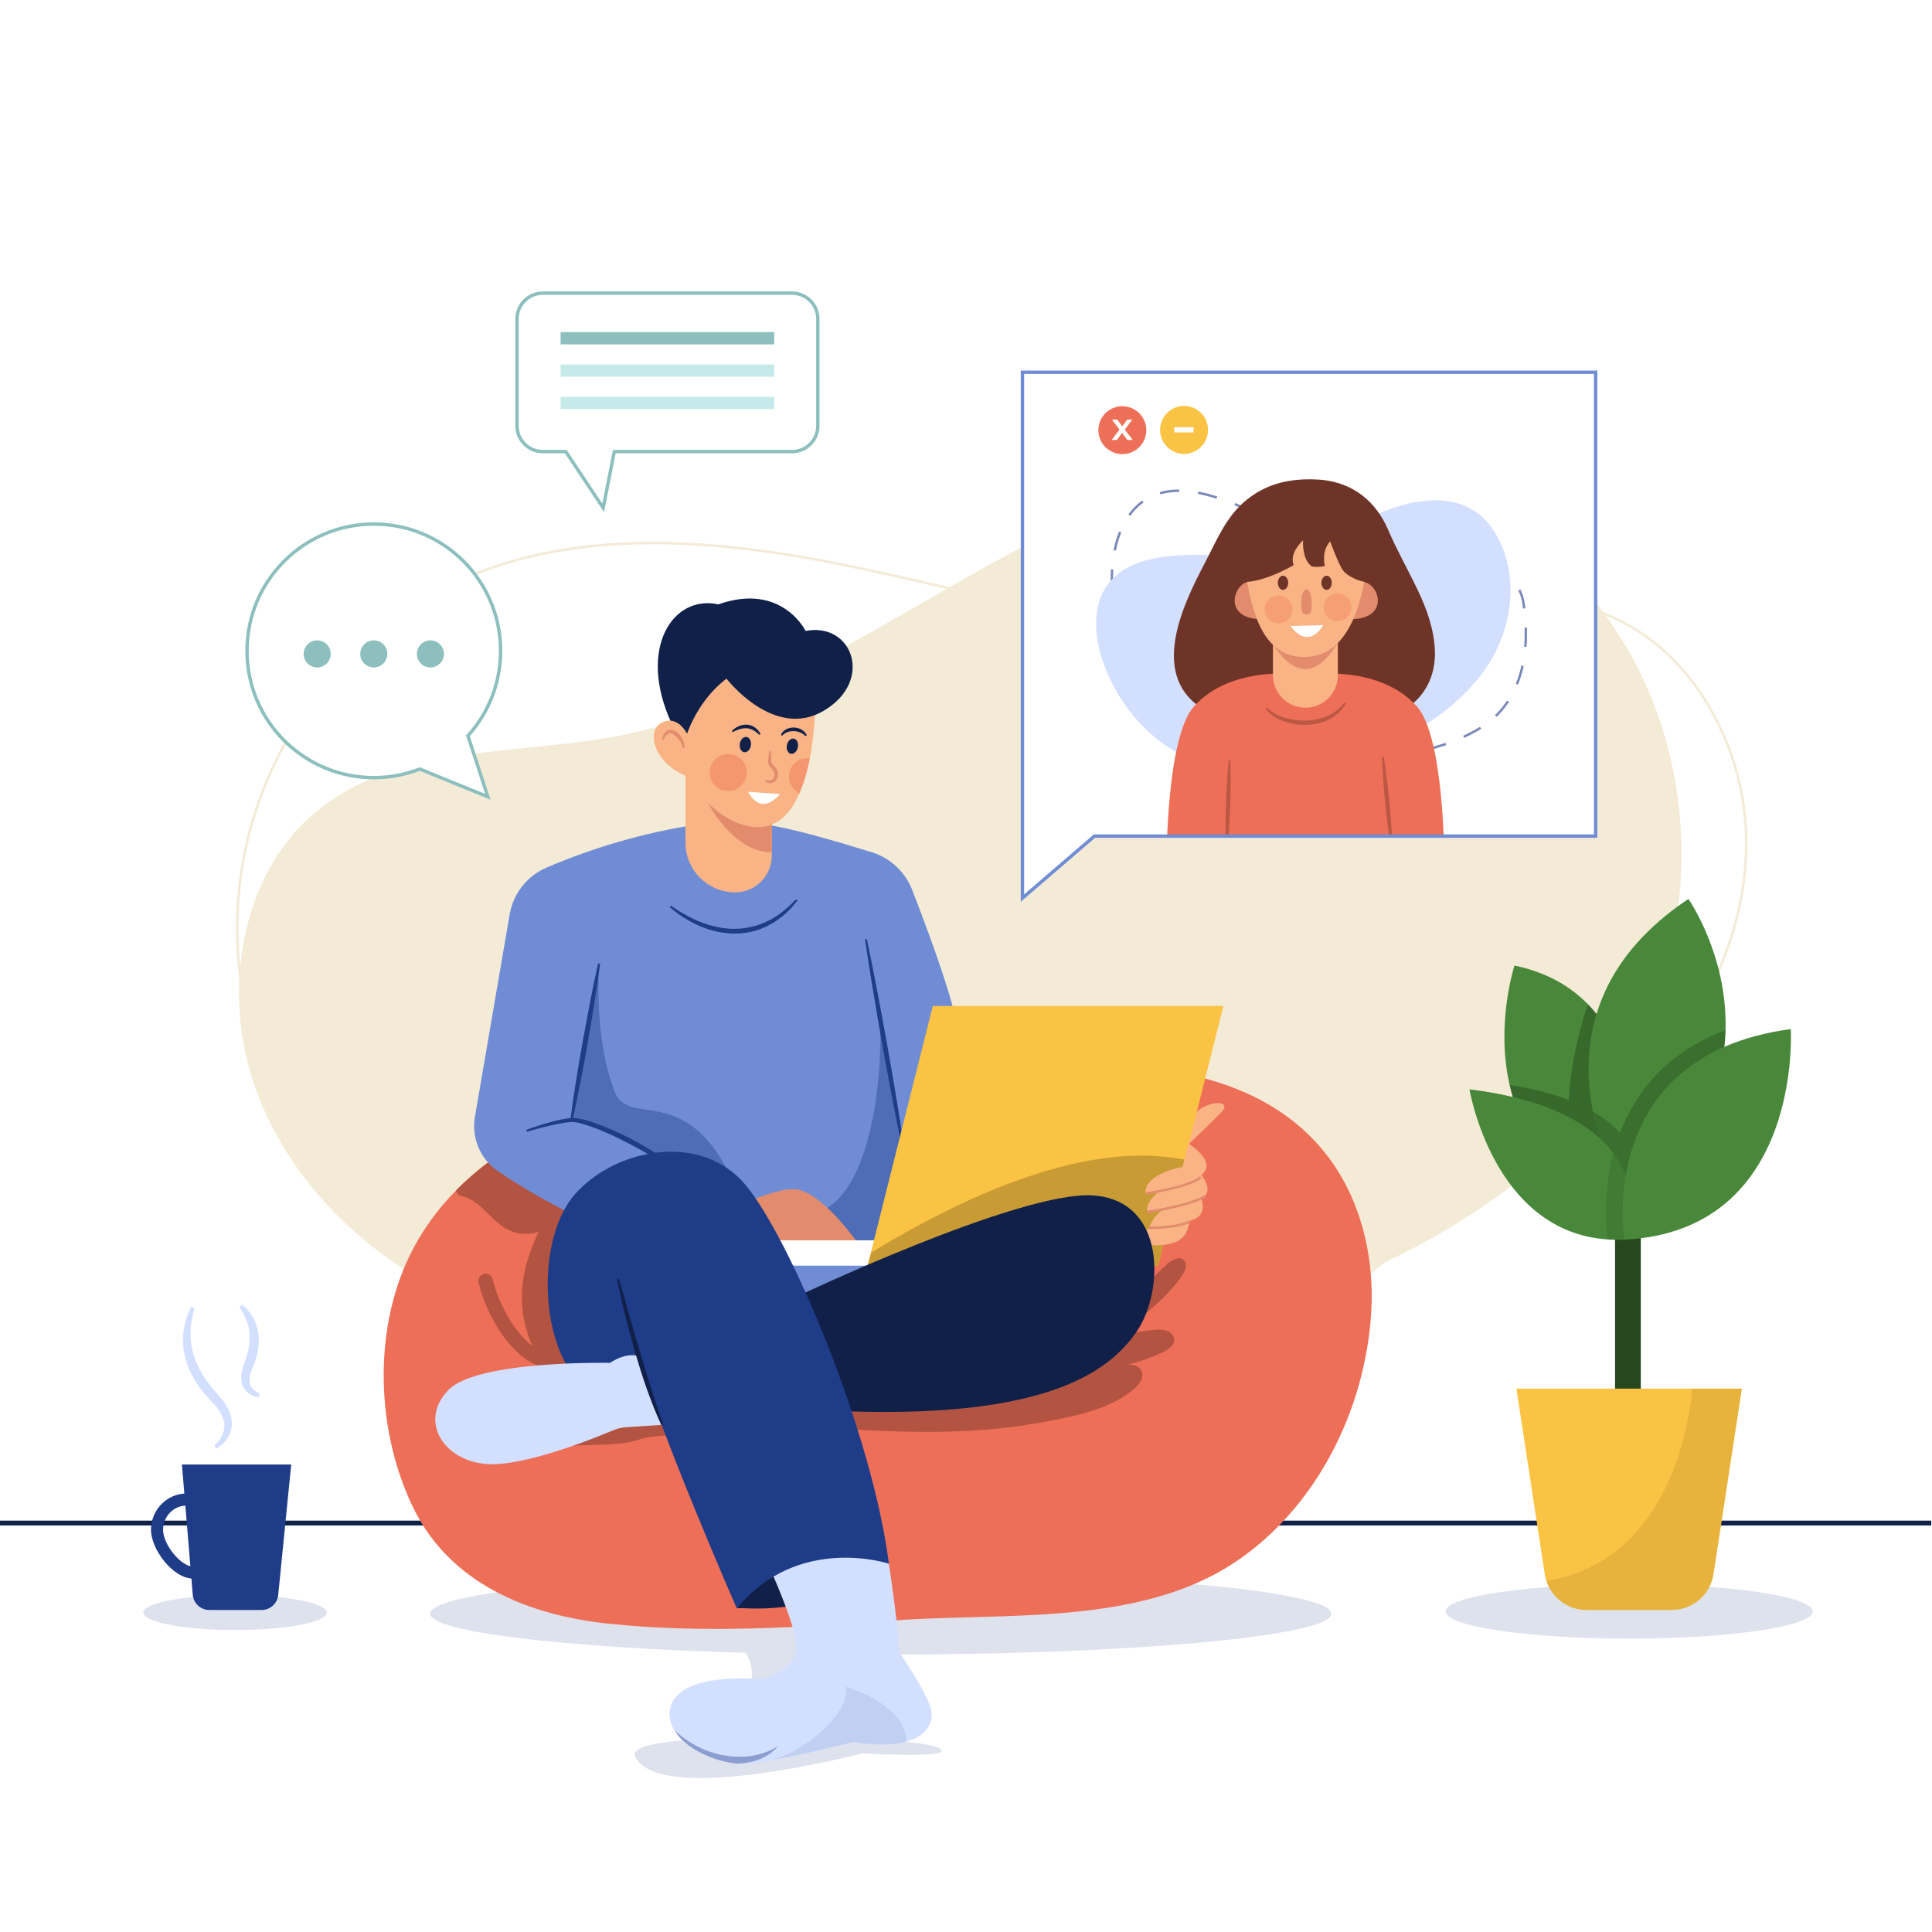 <?xml version="1.0" encoding="utf-8"?>
<!-- Generator: Adobe Illustrator 27.5.0, SVG Export Plug-In . SVG Version: 6.00 Build 0)  -->
<svg version="1.1" id="Layer_1" xmlns="http://www.w3.org/2000/svg" xmlns:xlink="http://www.w3.org/1999/xlink" x="0px" y="0px"
	 viewBox="0 0 2000 2000" style="enable-background:new 0 0 2000 2000;" xml:space="preserve">
<g>
	<rect style="fill:#FFFFFF;" width="2000" height="2000"/>
	<g>
		<g>
			<path style="fill:none;stroke:#F4EBD7;stroke-width:2.596;stroke-miterlimit:10;" d="M1467.535,1280.135
				c12.476-8.753,25.331-16.93,38.976-23.942c70.203-36.075,135.925-73.101,190.756-129.927
				c64.943-67.307,110.466-158.208,110.473-253.58c0.007-95.372-51.312-193.15-135.808-232.709
				c-105.157-49.232-225.46-2.42-339.886,9.381c-147.504,15.212-294.155-29.686-439.716-60.693
				c-145.561-31.007-303.757-46.779-435.955,21.478c-106.441,54.957-184.826,163.733-205.312,284.912
				c-20.486,121.179,17.411,251.896,99.263,342.384c118.098,130.557,303.858,165.716,476.102,174.044
				c126.93,6.137,254.247,1.722,380.309-13.189c56.863-6.726,110.086-18.294,160.299-46.577
				C1403.16,1331.37,1433.981,1303.675,1467.535,1280.135z"/>
			<path style="fill:#F4EBD7;" d="M685.901,1399.816c-88.669-10.488-177.893-31.912-256.24-78.864
				c-78.347-46.952-145.224-121.903-171.318-213.602c-26.094-91.7-5.477-199.751,61.684-260.9
				c83.583-76.102,207.415-63.998,316.247-83.95c140.293-25.72,263.356-109.004,389.213-178.633s267.542-128.066,408.219-98.596
				c113.267,23.727,215.362,106.876,267.415,217.787s52.833,246.964,2.043,356.358c-73.281,157.836-235.102,242.453-391.789,297.575
				c-115.466,40.62-234.175,71.2-354.596,91.346c-44.267,7.405-89.448,13.402-134.039,6.391
				c-44.591-7.012-89.118-28.554-116.71-67.135L685.901,1399.816z"/>
		</g>
		<line style="fill:none;stroke:#102048;stroke-width:5;stroke-miterlimit:10;" x1="0" y1="1576.653" x2="1999.194" y2="1576.653"/>
		<g>
			<g>
				<defs>
					<polygon id="SVGID_1_" points="1058.445,385.363 1058.445,865.535 1058.445,929.683 1132.97,865.535 1651.82,865.535 
						1651.82,385.363 					"/>
				</defs>
				<clipPath id="SVGID_00000060751491782291501660000003994369307090612115_">
					<use xlink:href="#SVGID_1_"  style="overflow:visible;"/>
				</clipPath>
				<g style="clip-path:url(#SVGID_00000060751491782291501660000003994369307090612115_);">
					<rect x="1058.444" y="385.363" style="fill:#FFFFFF;" width="593.375" height="570.71"/>
					<g>
						<g>
							<g style="opacity:0.6;">
								<path style="fill:none;stroke:#1F3C88;stroke-width:2.5;stroke-miterlimit:10;stroke-dasharray:19.908,19.908;" d="
									M1226.844,742.354c-53.626-33.45-75.684-88.969-75.874-142.541c-0.159-45.028,19.365-100.572,83.915-90.68
									c43.394,6.65,79.687,33.174,121.276,44.896c33.674,9.49,69.423,6.717,103.516,5.038
									c53.442-2.631,111.573,28.433,117.223,64.079c7.574,47.785,0.561,100.729-41.552,128.556
									C1461.594,800.438,1309.824,794.113,1226.844,742.354z"/>
							</g>
						</g>
						<path style="fill:#D3DFFF;" d="M1271.728,797.376c-62.449-9.739-104.512-52.16-125.697-101.366
							c-17.806-41.358-21.628-100.109,41.63-116.325c42.525-10.901,86.313-0.735,129.167-6.263
							c34.698-4.476,66.496-21.047,97.199-35.962c48.129-23.38,103.931-33.037,132.963,12.973
							c25.818,40.917,20.411,97.113-7.414,139.227C1490.844,763.416,1368.36,812.446,1271.728,797.376z"/>
						<g>
							<g>
								
									<ellipse transform="matrix(0.23 -0.973 0.973 0.23 461.77 1473.277)" style="fill:#EE6F57;" cx="1161.667" cy="444.903" rx="24.803" ry="24.803"/>
								<path style="fill:#FFFFFF;" d="M1167.054,455.476l-5.427-7.326l-5.466,7.326h-5.462l8.235-10.731l-7.881-10.415h5.504
									l5.188,6.93l5.188-6.93h5.346l-7.919,10.335l8.274,10.812H1167.054z"/>
							</g>
							<g>
								<g>
									
										<ellipse transform="matrix(0.247 -0.969 0.969 0.247 491.922 1522.728)" style="fill:#FBC343;" cx="1225.556" cy="444.903" rx="24.803" ry="24.803"/>
								</g>
								<g>
									<rect x="1215.574" y="442.18" style="fill:#FFFFFF;" width="19.965" height="5.445"/>
								</g>
							</g>
						</g>
						<g>
							<path style="fill:#6F3428;" d="M1452.037,735.713c-62.066,35.544-92.197,25.781-101.964,20.265
								c-9.737,5.516-39.867,15.28-101.934-20.265c-59.458-34.081-24.8-107.354-1.383-151.936
								c12.72-24.217,22.533-49.774,44.846-67.23c20.989-16.419,44.508-21.49,72.087-20.128
								c37.916,1.872,61.439,24.454,73.068,51.542c9.25,21.549,20.738,41.704,30.843,62.805
								c9.47,19.775,17.101,41.298,17.809,63.248C1486.233,699.549,1475.212,722.43,1452.037,735.713z"/>
							<path style="fill:#EE6F57;" d="M1466.832,731.386c-38.016-42.768-108.023-33.843-115.473-32.754
								c-7.45-1.089-77.456-10.014-115.473,32.754c-28.626,32.204-28.255,160.741-28.255,160.741
								c0-3.17,133.167-4.102,143.728-4.171c10.561,0.069,143.728,1.001,143.728,4.171
								C1495.087,892.127,1495.458,763.59,1466.832,731.386z"/>
							<g>
								<path style="fill:#E28B6D;" d="M1292.377,602.356c-14.913,1.524-27.341,37.866,13.012,38.628l9.65-11.43L1292.377,602.356z"
									/>
								<path style="fill:#E28B6D;" d="M1410.689,602.356c16.822,0.88,28.773,37.866-11.58,38.628l-9.65-11.43L1410.689,602.356z"/>
							</g>
							<path style="fill:#F9B384;" d="M1351.359,732.642L1351.359,732.642c-18.553,0-33.592-15.04-33.592-33.592v-42.383h67.184
								v42.383C1384.951,717.603,1369.911,732.642,1351.359,732.642z"/>
							<path style="fill:#E28B6D;" d="M1384.771,665.656c-22.099,36.008-44.537,35.374-67.287,1.246L1384.771,665.656z"/>
							<path style="fill:#F9B384;" d="M1416.162,575.441c-0.329,3.289-0.718,6.519-1.136,9.719
								c-6.968,53.261-25.151,94.949-64.655,94.949c-40.552,0-54.667-40.013-62.083-95.667c-0.628-4.546-1.166-9.241-1.705-13.996
								l79.757-31.879L1416.162,575.441z"/>
							<path style="fill:#6F3428;" d="M1280.103,601.11c20.311,6.853,59.063-16.074,59.063-16.074
								c-3.008-8.718,1.248-17.297,9.719-25.793c-0.504,8.635,1.495,22.18,9.221,27.164c0,0,5.233,1.246,13.333-0.498
								c-1.978-9.871-0.534-18.523,5.483-25.544c0,0,9.096,24.796,13.582,30.404c5.672,7.09,26.091,17.802,44.359,8.847
								l-34.017-77.006l-90.09-1.869l-40.746,37.755L1280.103,601.11z"/>
							<ellipse style="fill:#6F3428;" cx="1328.172" cy="603.311" rx="5.37" ry="7.339"/>
							<ellipse style="fill:#6F3428;" cx="1373.277" cy="603.311" rx="5.37" ry="7.339"/>
							<path style="fill:#E28B6D;" d="M1357.78,623.103c0,7.123,0.567,12.735-5.353,12.897c-5.627,0.154-5.352-5.774-5.352-12.897
								c0-7.123,2.396-12.897,5.352-12.897C1355.383,610.206,1357.78,615.981,1357.78,623.103z"/>
							<path style="fill:#FFFFFF;" d="M1335.897,648.043l33.878-0.936C1369.775,647.107,1355.626,674.174,1335.897,648.043z"/>
							<circle style="opacity:0.3;fill:#EE6F57;" cx="1384.668" cy="628.751" r="14.351"/>
							
								<ellipse transform="matrix(0.16 -0.987 0.987 0.16 489.832 1835.8)" style="opacity:0.3;fill:#EE6F57;" cx="1322.989" cy="630.246" rx="14.351" ry="14.351"/>
							<g style="opacity:0.4;">
								<path style="fill:#6F3428;" d="M1311.724,732.441c2.401,2.799,5.428,5.033,8.763,6.715
									c3.293,1.746,6.803,3.115,10.413,4.125c7.225,1.997,14.762,2.922,22.223,2.591c7.449-0.323,14.856-1.86,21.594-4.964
									c6.749-3.085,12.639-7.919,17.294-13.926l1.47,0.956c-1.909,3.467-4.414,6.618-7.261,9.441
									c-2.911,2.757-6.213,5.122-9.759,7.038c-7.136,3.803-15.184,5.592-23.156,5.916c-7.986,0.278-16.014-0.806-23.546-3.44
									c-3.758-1.323-7.422-2.965-10.81-5.117c-3.342-2.18-6.508-4.855-8.664-8.332L1311.724,732.441z"/>
							</g>
							<g style="opacity:0.4;">
								<path style="fill:#6F3428;" d="M1273.696,786.995c0.29,7.619,0.313,15.229,0.275,22.837
									c0.011,7.61-0.193,15.212-0.404,22.815c-0.239,7.602-0.543,15.201-1.014,22.795l-0.763,11.389
									c-0.352,3.793-0.617,7.589-1.061,11.379l-1.752-0.057c-0.197-3.811-0.215-7.616-0.32-11.424l-0.021-11.415
									c0.023-7.609,0.213-15.212,0.469-22.813c0.284-7.6,0.574-15.2,1.08-22.793c0.456-7.594,0.974-15.187,1.758-22.771
									L1273.696,786.995z"/>
							</g>
							<g style="opacity:0.4;">
								<path style="fill:#6F3428;" d="M1432.392,783.174c1.276,7.611,2.288,15.248,3.237,22.891
									c0.999,7.638,1.783,15.297,2.562,22.957c0.75,7.662,1.435,15.331,1.953,23.016l0.722,11.532
									c0.144,3.853,0.373,7.699,0.425,11.561l-1.745,0.169c-0.69-3.801-1.202-7.619-1.8-11.428l-1.502-11.457
									c-0.964-7.642-1.764-15.299-2.496-22.963c-0.705-7.667-1.404-15.334-1.888-23.022c-0.534-7.683-1.006-15.372-1.213-23.087
									L1432.392,783.174z"/>
							</g>
						</g>
					</g>
				</g>
				<use xlink:href="#SVGID_1_"  style="overflow:visible;fill:none;stroke:#708CD5;stroke-width:3.5;stroke-miterlimit:10;"/>
			</g>
		</g>
		<g>
			<ellipse style="opacity:0.15;fill:#1F3C88;" cx="243.333" cy="1669.338" rx="95" ry="18.088"/>
			<g>
				<g>
					<path style="fill:#1F3C88;" d="M199.752,1634.13c-20.555,0-43.436-30.09-43.436-50.483c0-20.727,16.526-37.59,36.838-37.59
						c20.314,0,36.84,16.863,36.84,37.59C229.993,1603.166,221.783,1634.13,199.752,1634.13z M193.154,1558.557
						c-13.42,0-24.338,11.255-24.338,25.09c0,15.264,18.503,37.983,30.936,37.983c11.423,0,17.742-22.458,17.742-37.983
						C217.493,1569.812,206.574,1558.557,193.154,1558.557z"/>
				</g>
				<path style="fill:#1F3C88;" d="M270.819,1666.655h-54.085c-8.987,0-16.472-6.89-17.215-15.846l-11.185-134.779h113.125
					l-13.45,135.062C287.129,1659.926,279.696,1666.655,270.819,1666.655z"/>
				<path style="fill:#D3DFFF;" d="M201.452,1354.375c-3.79,12.688-5.484,25.746-3.333,38.308
					c1.069,6.257,2.851,12.365,5.325,18.224c2.547,5.832,5.704,11.423,9.302,16.758c3.721,5.261,7.669,10.418,12.136,15.187
					c1.057,1.149,2.211,2.573,3.37,3.962c1.132,1.405,2.335,2.725,3.395,4.202l3,4.612c1.038,1.501,1.658,3.35,2.482,5.009
					c0.87,1.641,1.29,3.556,1.832,5.377c0.631,1.791,0.734,3.777,0.963,5.69c0.146,0.955,0.121,1.929,0.033,2.908l-0.197,2.911
					c-0.138,0.959-0.403,1.904-0.608,2.848c-0.214,0.945-0.419,1.888-0.819,2.767l-1.093,2.653
					c-0.446,0.837-0.935,1.648-1.403,2.463c-0.441,0.835-1.011,1.574-1.57,2.316c-0.559,0.741-1.085,1.506-1.743,2.152
					c-2.465,2.77-5.213,5-8.494,6.849l-2.085-3.307c4.629-4.076,8.421-9.555,9.706-15.197c0.251-0.687,0.31-1.413,0.39-2.128
					c0.071-0.716,0.214-1.418,0.241-2.131l-0.095-2.144c0.004-0.709-0.042-1.417-0.247-2.122c-0.329-1.406-0.419-2.825-1.059-4.187
					c-0.542-1.367-0.893-2.766-1.736-4.057c-0.785-1.297-1.328-2.662-2.264-3.903l-2.684-3.751
					c-0.957-1.217-2.096-2.341-3.127-3.517l-3.32-3.619c-2.374-2.545-4.744-5.096-6.916-7.848c-2.288-2.641-4.303-5.535-6.325-8.406
					c-3.817-5.913-7.387-12.07-9.923-18.744c-2.511-6.666-4.295-13.654-4.938-20.771c-1.462-14.273,1.93-28.599,8.186-40.845
					L201.452,1354.375z"/>
				<path style="fill:#D3DFFF;" d="M250.582,1350.518c6.996,5.734,12.721,13.718,15.36,22.929c1.383,4.569,1.974,9.355,2.042,14.103
					c0.065,4.762-0.703,9.432-1.644,14.001c-1.066,4.539-2.594,8.922-4.365,13.142l-1.185,2.898c-0.35,0.906-0.78,1.813-1.077,2.722
					l-0.758,2.728c-0.279,0.918-0.31,1.785-0.501,2.689c-0.229,0.917-0.139,1.755-0.179,2.633c-0.1,0.902,0.14,1.687,0.218,2.537
					c0.03,0.875,0.43,1.592,0.599,2.437c0.373,0.737,0.644,1.56,1.151,2.257c1.737,2.945,5.071,5.451,8.554,7.034l-0.766,3.833
					c-4.963-0.516-9.587-2.634-13.289-6.547c-0.926-0.95-1.626-2.123-2.378-3.24c-0.546-1.211-1.308-2.41-1.626-3.706
					c-0.353-1.287-0.784-2.607-0.844-3.906c-0.122-1.302-0.332-2.647-0.203-3.9c0.098-1.256,0.028-2.603,0.309-3.8l0.746-3.646
					c0.301-1.188,0.721-2.301,1.083-3.457c0.385-1.153,0.754-2.336,1.109-3.236c1.563-3.854,2.687-7.813,3.714-11.75
					c0.943-3.951,1.528-7.944,1.774-11.924c0.186-3.981-0.094-7.944-0.77-11.862c-1.384-7.859-5.07-15.265-9.92-22.292
					L250.582,1350.518z"/>
			</g>
		</g>
		<g>
			<ellipse style="opacity:0.15;fill:#1F3C88;" cx="1686.458" cy="1668.125" rx="190" ry="28.125"/>
			<rect x="1671.886" y="1210" style="fill:#27481F;" width="26.667" height="260.833"/>
			<path style="fill:#49883A;" d="M1691.883,1192.475c-0.35,18.875-2.1,34.775-3.575,45.05c-1.125,7.9-2.075,12.45-2.075,12.45
				c-72.8-23.625-106.2-68.75-120.1-114.275c-1.3-4.15-2.4-8.325-3.35-12.475c-14.7-63.35,5-123.7,5-123.7
				c33.375,6.975,58.05,21.525,76.175,40.25c3.125,3.2,6.025,6.5,8.75,9.925C1686.258,1091.75,1692.683,1149.725,1691.883,1192.475z
				"/>
			<path style="fill:#49883A;" d="M1786.258,1066.375c-1.45,50.65-21.15,109.65-82.25,166.3c-4.675,4.35-9.625,8.7-14.825,13.025
				c-0.55,0.475-1.1,0.925-1.65,1.375c0,0-10.125-14.85-20.55-39c-0.15-0.35-0.3-0.675-0.425-1.025
				c-3.65-8.525-7.325-18.2-10.575-28.775c-2.675-8.625-5.075-17.825-7-27.525c-7.35-37.275-7.375-81.475,12.95-125.225
				c15.25-32.95,42.05-65.625,85.9-94.95C1747.833,930.575,1788.508,988.675,1786.258,1066.375z"/>
			<path style="opacity:0.5;fill:#27481F;" d="M1704.008,1232.675c-4.675,4.35-9.625,8.7-14.825,13.025
				c-0.55,0.475-1.1,0.925-1.65,1.375c0,0-10.125-14.85-20.55-39c-0.142-0.33-0.285-0.691-0.427-1.024c0,0,0.001,0,0.002-0.001
				c-0.882-2.06-1.765-4.193-2.643-6.383c-0.334-0.836-0.664-1.717-0.997-2.571c-0.573-1.468-1.148-2.924-1.713-4.445
				c-0.443-1.193-0.873-2.444-1.31-3.668c-0.457-1.283-0.921-2.539-1.369-3.856c-0.87-2.558-1.722-5.174-2.543-7.852
				c-2.675-8.625-5.075-17.825-7-27.525c-6-30.4-7.125-65.425,3.725-101.05c-2.725-3.425-5.625-6.725-8.75-9.925
				c-7.006,18.493-18.392,60.886-19.744,99.117c-16.829-6.596-37.068-12.005-61.431-15.667c0.95,4.15,2.05,8.325,3.35,12.475
				c-10.375-2.475-21.6-4.65-33.725-6.45c9.575,32.65,47.975,136.65,148.175,138.2c2.55,0.05,5.125,0.025,7.75-0.075
				c4.125-0.125,8.35-0.45,12.7-0.95C1701.033,1266.425,1705.533,1252.25,1704.008,1232.675z"/>
			<path style="fill:#49883A;" d="M1688.958,1261.925c0,0.075,0,0.175-0.025,0.25c-0.05,0.625-0.1,1.225-0.175,1.8
				c-0.05,0.275-0.075,0.55-0.1,0.825c-0.05,0.475-0.1,0.925-0.175,1.375c-0.175,1.375-0.375,2.65-0.575,3.875
				c-0.125,0.8-0.275,1.575-0.425,2.325c-1.325,6.725-2.825,10.725-2.825,10.725c-7.125,0.45-13.925,0.425-20.475-0.025
				c-118.625-7.95-142.975-155.4-142.975-155.4c3.825,0.475,7.55,1,11.2,1.575c12.125,1.8,23.35,3.975,33.725,6.45
				c42.875,10.2,71.25,25.575,89.85,42.575c5.6,5.1,10.3,10.375,14.225,15.675c11,14.8,16.125,30,18.1,43.575
				c0.425,2.8,0.7,5.525,0.875,8.175C1689.558,1251.6,1689.408,1257.075,1688.958,1261.925z"/>
			<path style="opacity:0.38;fill:#27481F;" d="M1786.258,1066.375c-0.725,25.325-6.025,52.725-18.775,80.9
				c-12.725,28.175-32.925,57.075-63.475,85.4c-0.125,0.1-0.25,0.225-0.375,0.325c-1.8,1.675-3.65,3.35-5.55,5.025
				c-0.55,0.5-1.1,1-1.675,1.5c-2.35,2.05-4.75,4.125-7.225,6.175c-0.175-2.65-0.45-5.375-0.875-8.175
				c-1.975-13.575-7.1-28.775-18.1-43.575c-3.925-5.3-8.625-10.575-14.225-15.675c-2.675-8.625-5.075-17.825-7-27.525
				c6.775,3.95,12.775,8.125,18.025,12.475c3.725,3.05,7.025,6.175,10.05,9.35C1692.683,1131.7,1724.158,1089.85,1786.258,1066.375z
				"/>
			<path style="opacity:0.2;fill:#27481F;" d="M1688.958,1261.925c0,0.075,0,0.175-0.025,0.25c-0.05,0.625-0.1,1.225-0.175,1.8
				c-0.05,0.275-0.075,0.55-0.1,0.825c-0.05,0.475-0.1,0.925-0.175,1.375c-0.175,1.375-0.375,2.65-0.575,3.875
				c-0.15,0.8-0.275,1.575-0.425,2.325c-1.325,6.725-2.825,10.725-2.825,10.725c-7.125,0.45-13.925,0.425-20.475-0.025
				c-1.1-8.175-4.275-38.6,2.8-75c0.9-4.625,1.975-9.35,3.225-14.125c11,14.8,16.125,30,18.1,43.575
				c0.425,2.8,0.7,5.525,0.875,8.175C1689.558,1251.6,1689.408,1257.075,1688.958,1261.925z"/>
			<path style="fill:#FBC343;" d="M1803.133,1437.5l-29.325,191.95c-3.275,21.4-21.675,37.2-43.325,37.2h-88.05
				c-19.175,0-35.825-12.4-41.625-30.125c-0.75-2.275-1.325-4.65-1.7-7.075l-29.325-191.95H1803.133z"/>
			<path style="fill:#49883A;" d="M1681.583,1283.334c0,0-32.13-190.557,172.215-218.03
				C1853.798,1065.304,1866.616,1274.118,1681.583,1283.334z"/>
			<path style="opacity:0.4;fill:#C89B35;" d="M1803.133,1437.5l-29.325,191.95c-3.275,21.4-21.675,37.2-43.325,37.2h-88.05
				c-19.175,0-35.825-12.4-41.625-30.125c114.325-18.325,144.975-136.025,151.175-199.025H1803.133z"/>
		</g>
		<g>
			<path style="opacity:0.15;fill:#1F3C88;" d="M1378.275,1670.444c0-23.446-208.87-42.453-466.524-42.453
				s-466.524,19.007-466.524,42.453c0,19.017,137.416,35.112,326.815,40.515c20.625,33.837-13.803,74.309-40.19,88.908
				c-46.336,2.313-79.589,7.468-74.352,18.466c24.763,52.002,235.208-3.333,235.208-3.333s82.292,5.116,82.292-2.708
				c0-3.602-14.495-6.887-38.328-9.387l1.761-0.104l-88.841-90.279c20.338,0.246,41.081,0.376,62.159,0.376
				C1169.405,1712.897,1378.275,1693.89,1378.275,1670.444z"/>
			<path style="fill:#EE6F57;" d="M1419.483,1358.6c-6.15,101.475-57.3,202.875-141.15,258.675
				c-99.95,66.525-239.7,51.8-353.525,60.275c-98.4,7.325-197.55,13.625-295.975,3.15c-80.65-8.6-162-40.55-200.525-118.85
				c-38.6-78.475-42.775-182.75-4.175-262.175c12.3-25.35,28.775-47.875,48.15-67.525c3.15-3.225,6.425-6.375,9.75-9.45
				c2.25-2.075,4.525-4.125,6.85-6.125c3.55-3.075,7.2-6.075,10.9-9c1.225-0.95,2.45-1.9,3.7-2.85c1.225-0.95,2.475-1.875,3.725-2.8
				s2.5-1.85,3.775-2.75c0.95-0.675,1.9-1.35,2.85-2.025c1.575-1.125,3.175-2.225,4.8-3.3c14.375-9.7,29.525-18.225,45.15-25.55
				c15.2-7.175,30.85-13.225,46.6-18.125c51.775-16.075,105.85-21.775,159.275-28.8c113.375-14.875,228.8-19.95,343.075-19.875
				c93.25,0.025,198.25,13.975,260.6,94.025C1408.533,1240.725,1423.008,1300.8,1419.483,1358.6z"/>
			<path style="fill:#F9B384;" d="M1227.51,1187.21c0,0,24.053-22.595,36.799-35.673c12.746-13.078-15.064-13.501-28.771,2.796
				C1221.831,1170.631,1227.51,1187.21,1227.51,1187.21z"/>
			<path style="fill:#B35341;" d="M563.783,1168.3c-15.625,7.325-30.775,15.85-45.15,25.55c-1.625,1.075-3.225,2.175-4.8,3.3
				c-0.95,0.675-1.9,1.35-2.85,2.025c-1.275,0.9-2.525,1.825-3.775,2.75s-2.5,1.85-3.725,2.8c-1.25,0.95-2.475,1.9-3.7,2.85
				c-3.65,2.9-7.225,5.875-10.75,8.925l-0.15,0.075c-2.325,2-4.6,4.05-6.85,6.125c-3.325,3.075-6.6,6.225-9.75,9.45
				c0.275,2.65,2,5.2,4.835,5.782c18.764,3.796,28.161,21.698,43.284,31.876c11.224,7.553,24.492,9.625,37.192,5.296
				c-13.674,28.958-21.216,57.685-15.312,90.096c1.797,9.8,4.91,19.343,9.156,28.355c-17.573-13.052-34.499-41.01-41.461-69.362
				c-0.989-4.024-5.054-6.547-9.072-5.494c-4.022,0.987-6.483,5.047-5.495,9.072c8.618,35.101,30.559,68.829,53.354,82.016
				c5.428,3.14,10.94,5.138,16.399,6.057c4.516,5.786,9.556,11.162,15.094,15.981l33.7,9.425l27.5-177.5L563.783,1168.3z"/>
			<path style="fill:#708CD5;" d="M661.458,1287.5c-69.677-27.137-118.051-55.996-146.134-75.213
				c-18.203-12.456-27.41-34.419-23.68-56.158l35.93-209.436c3.698-21.556,17.991-39.883,38.092-48.501
				c57.643-24.717,113.766-38.842,163.292-45.691c0,0,27.743-2.238,63.125,1.25c23.284,2.296,76.586,18.003,110.469,28.526
				c19.145,5.946,34.51,20.281,41.76,38.971c14.206,36.62,37.286,98.457,44.645,131.878c25.417,115.417,21.25,106.875,21.25,106.875
				l26.25,177.5l-278.75,15.625l-71.25-32.5L661.458,1287.5z"/>
			<path style="fill:#102048;" d="M833.958,653.125c0,0-24.688-50.625-90.313-27.5c-47.5-10.313-83.75,45.938-48.75,122.5
				l65.938,15.313L833.958,653.125z"/>
			<path style="fill:#F9B384;" d="M798.958,796.25v89.55c0,20.95-17,37.95-37.95,37.95c-28.4,0-51.425-23.025-51.425-51.425V796.25
				H798.958z"/>
			<path style="fill:#E28B6D;" d="M798.958,833.4v48.85c-39.825,0.2-66.25-51.3-66.25-51.3L798.958,833.4z"/>
			<path style="fill:#F9B384;" d="M838.358,784.975c-2.4,12.4-5.825,25.1-10.75,36.275c-8.6,19.625-21.725,34.575-41.775,35
				c-46.925,1-83.125-63.125-83.125-63.125l7.5-87.5l35.625-40l98.125,60.625C843.958,726.25,844.233,754.7,838.358,784.975z"/>
			<path style="fill:#102048;" d="M708.646,767.5c0,0,9.688-39.375,43.438-65c0,0,49.063,64.063,100.938,33.125
				s29.375-91.875-19.063-82.5l-55.625-6.25l-69.688,22.188l-11.875,54.688L708.646,767.5z"/>
			<path style="opacity:0.4;fill:#1F3C88;" d="M757.896,1221.306c-47.271-102.14-106.854-53.39-121.437-90.89
				c-20.434-52.545-16.561-111.986-16.667-130l-28.471,160.314c0,0,63.565,6.043,87.065,44.316L757.896,1221.306z"/>
			<path style="fill:#1F3C88;" d="M621.242,997.683c-1.773,13.715-3.862,27.374-6.022,41.02c-2.1,13.657-4.569,27.249-6.835,40.876
				c-2.373,13.609-4.866,27.196-7.532,40.753l-4.073,20.322c-1.473,6.754-2.844,13.525-4.425,20.26l-2.068-0.366
				c0.826-6.868,1.862-13.699,2.796-20.548l3.149-20.486c2.148-13.648,4.471-27.266,6.912-40.862
				c2.548-13.578,4.895-27.191,7.609-40.739c2.654-13.559,5.38-27.105,8.421-40.595L621.242,997.683z"/>
			<path style="fill:#1F3C88;" d="M897.42,972.328c3.784,17.812,7.276,35.675,10.7,53.551c3.48,17.866,6.618,35.793,9.943,53.686
				c3.172,17.921,6.277,35.853,9.295,53.801l4.362,26.952c1.347,9.003,2.788,17.989,4.034,27.01l-1.924,0.343
				c-1.949-8.896-3.702-17.826-5.55-26.74l-5.222-26.798c-3.371-17.885-6.654-35.786-9.872-53.699
				c-3.063-17.94-6.314-35.847-9.223-53.814c-2.965-17.958-5.862-35.927-8.467-53.949L897.42,972.328z"/>
			<path style="opacity:0.4;fill:#1F3C88;" d="M910.625,1055c3.333,32.5-1.667,200.833-80,203.333l0.833,36.667l123.333-7.5
				L910.625,1055z"/>
			<path style="fill:#E28B6D;" d="M749.583,1253.75c55.625-23.75,66.259-22.865,73.75-22.5c25.625,1.25,62.5,52.5,62.5,52.5
				l-0.625,9.375H744.583L749.583,1253.75z"/>
			<rect x="790.417" y="1283.958" style="fill:#FFFFFF;" width="173.125" height="26.25"/>
			<polygon style="fill:#FBC343;" points="1198.958,1310.23 898.125,1310.23 965.625,1041.395 1266.458,1041.395 			"/>
			<path style="fill:#C89B35;" d="M1226.223,1200.279c-29.765-4.446-126.015-24.446-324.348,96.387l-4.583,16.667l301.667-3.103
				L1226.223,1200.279z"/>
			<g>
				<path style="fill:#F9B384;" d="M1231.927,1260c-1.875,12.656-2.5,31.25-41.719,28.906l-11.563-5.938l10.938-12.031
					l23.594-12.031L1231.927,1260z"/>
				<path style="fill:#F9B384;" d="M1235.625,1225.833c0,0,21.463,28.04-0.104,36.667c-23.438,9.375-45.938,8.438-45.938,8.438
					c10-28.125,42.5-26.25,42.5-26.25L1235.625,1225.833z"/>
				<path style="fill:#F9B384;" d="M1236.25,1207.708c0,0,29.583,27.5,2.083,35.208c-38.836,10.886-50.833,11.667-50.833,11.667
					c-2.083-20.625,36.458-33.958,36.458-33.958L1236.25,1207.708z"/>
				<path style="fill:#F9B384;" d="M1230.208,1183.75c0,0,40.417,24.583,2.5,38.333s-46.875,13.542-46.875,13.542
					c-2.083-20.625,38.542-27.708,38.542-27.708L1230.208,1183.75z"/>
				<path style="fill:none;stroke:#E28B6D;stroke-width:2.5;stroke-miterlimit:10;" d="M1185.833,1235.625
					c0,0,44.063-6.25,57.188-16.875"/>
				<path style="fill:none;stroke:#E28B6D;stroke-width:2.5;stroke-miterlimit:10;" d="M1187.5,1254.583
					c0,0,45.833-6.458,60.208-16.458"/>
				<path style="fill:none;stroke:#E28B6D;stroke-width:2.5;stroke-miterlimit:10;" d="M1189.583,1270.938
					c0,0,27.188,0.938,42.5-6.563"/>
			</g>
			<path style="fill:#102048;" d="M762.708,1665c4.583-2.5,77.083,13.333,157.5-46.25l-103.75-29.583L762.708,1665z"/>
			<path style="fill:#B35341;" d="M1223.383,1320.875c3.45-4.925,6.425-12.175,2.075-16.325c-4.525-4.35-11.925-0.525-16.675,3.575
				c-8.375,7.2-15.975,15.1-23,23.5l-175.15,32.55l-240,58.325l41.264,52.67c120,8.75,188.346,11.001,263.442-2.252
				c38.278-6.755,72.494-13.719,98.019-34.519c6.075-4.975,11.825-13.325,7.875-20.1c-2.675-4.575-8.225-5.775-13.8-5.725
				c12.825-3.025,25.275-7.45,37.1-13.225c5.275-2.55,11.15-6.55,11.025-12.4c-0.075-4.2-3.475-7.75-7.375-9.25
				s-8.2-1.375-12.375-1.075c-16,1.2-31.825,4.7-46.85,10.35C1176.308,1367.875,1204.133,1348.1,1223.383,1320.875z
				 M1148.583,1387.225c0-0.05,0.025-0.075,0.075-0.125c0.075-0.025,0.175-0.05,0.25-0.1
				C1148.808,1387.075,1148.683,1387.15,1148.583,1387.225z"/>
			<path style="fill:#102048;" d="M821.458,1343.75c0,0,233.75-111.25,310-106.25s73.75,100,45,141.25s-96.25,96.25-345,80
				L821.458,1343.75z"/>
			<path style="fill:#D3DFFF;" d="M938.433,1802.8c-12.65,3.575-30.6,4.45-55.3,0.525c0,0-32,8.3-63.5,14.825
				c-21.325,4.425-42.4,8.025-53.175,7.675c-0.925-0.025-1.85-0.075-2.8-0.15c-20.675-1.475-46.725-12.25-60.55-27.65
				c-0.025-0.05-0.05-0.1-0.1-0.125c-3.8-4.25-6.675-8.875-8.225-13.725c-7.5-23.35,8.35-51.675,94.175-45.85
				c0,0,28.325-6.65,35-27.5c6.675-20.825-42.5-120.825-42.5-120.825l70-47.5l68.75,76.25c0,0,10.425,68.75,10.425,91.25
				c0,0,29.15,41.675,33.325,60C966.633,1781.7,960.783,1796.475,938.433,1802.8z"/>
			<path style="fill:#1F3C88;" d="M544.855,1169.636c8.018-3.087,16.187-5.579,24.447-7.872c4.134-1.13,8.295-2.187,12.533-3.017
				c2.115-0.428,4.254-0.793,6.422-1.093c1.091-0.146,2.175-0.259,3.308-0.348c1.203-0.057,2.382-0.047,3.504,0.067
				c8.98,0.942,17.121,3.764,25.208,6.752c8.045,3.065,15.92,6.496,23.652,10.212c7.756,3.67,15.303,7.753,22.728,12.037
				c7.421,4.291,14.723,8.792,21.82,13.608c14.1,9.734,27.669,20.425,39.348,33.024l-1.483,1.487
				c-6.285-5.686-12.826-11.061-19.63-16.093c-6.75-5.098-13.737-9.884-20.881-14.418c-14.172-9.255-29.054-17.397-44.201-24.914
				c-7.579-3.752-15.295-7.221-23.135-10.314c-7.833-2.928-15.854-6.066-23.834-7.147c-0.997-0.139-1.945-0.172-2.873-0.167
				c-0.989,0.048-2.029,0.128-3.052,0.236c-2.058,0.227-4.129,0.52-6.199,0.881c-4.138,0.723-8.284,1.563-12.415,2.491
				c-8.255,1.878-16.484,4.067-24.561,6.566L544.855,1169.636z"/>
			<path style="fill:#B35341;" d="M586.458,1496.875c28.125-1.875,55.765,0.139,75.833-6.875c21.458-7.5,77.5-2.5,77.5-2.5
				l-30.833-44.375l-125,31.25L586.458,1496.875z"/>
			<path style="fill:#1F3C88;" d="M587.708,1415c-28.75-46.25-28.75-137.5,7.5-178.75c41.43-47.145,130-65,176.25-10
				s131.25,256.25,148.75,392.5c0,0-93.75-31.25-157.5,46.25c0,0-83.75-191.25-101.25-261.25l-47.5,37.5L587.708,1415z"/>
			<path style="fill:#D3DFFF;" d="M661.458,1403.75c0,0-12.5-4.583-30,7.083c0,0-136.667-2.917-167.083,27.917
				c-30.417,30.833-7.083,72.083,37.5,76.667c37.418,3.847,110.056-25.179,132.438-34.608c4.546-1.915,9.376-3.066,14.298-3.388
				l37.014-2.422L661.458,1403.75z"/>
			<path style="fill:#F9B384;" d="M716.036,770.049c0,0-9.166-30.379-29.331-22.784c-20.165,7.595-9.428,47.14,30.379,58.139
				L716.036,770.049z"/>
			<path style="fill:#1F3C88;" d="M694.561,937.564c9.953,7.019,20.56,13.057,31.81,17.337c11.24,4.215,23.1,6.885,34.998,6.602
				c11.869-0.145,23.624-3.072,34.23-8.496l3.992-2.029c1.307-0.72,2.507-1.626,3.769-2.431c2.489-1.664,5.066-3.226,7.29-5.27
				l3.512-2.849l1.763-1.426c0.571-0.494,1.08-1.056,1.623-1.581c2.133-2.144,4.296-4.271,6.496-6.385l1.495,1.259
				c-1.968,2.378-3.973,4.743-6.009,7.09c-0.515,0.581-0.995,1.197-1.54,1.75l-1.692,1.604l-3.399,3.211
				c-2.208,2.221-4.802,3.98-7.323,5.842c-1.278,0.904-2.495,1.907-3.83,2.73l-4.095,2.339c-10.96,6.182-23.599,9.52-36.23,9.594
				c-12.631,0.029-25.165-2.709-36.631-7.641c-11.501-4.883-22.085-11.646-31.435-19.713L694.561,937.564z"/>
			<path style="fill:#102048;" d="M640.743,1323.942l10.832,37.9c3.684,12.607,7.129,25.277,10.979,37.825
				c3.768,12.57,7.523,25.142,11.476,37.646c1.977,6.25,3.93,12.516,6.097,18.7c1.057,3.101,2.015,6.246,3.134,9.325
				c1.118,3.08,2.207,6.174,3.265,9.285l-1.803,0.754c-2.791-5.976-5.407-12.041-7.876-18.157
				c-2.456-6.125-4.694-12.325-6.959-18.518c-4.44-12.417-8.366-25-12.087-37.635c-3.607-12.668-7.174-25.344-10.306-38.134
				c-3.168-12.78-6.16-25.597-8.655-38.54L640.743,1323.942z"/>
			<path style="opacity:0.1;fill:#1F3C88;" d="M938.433,1802.8c-12.65,3.575-30.6,4.45-55.3,0.525c0,0-52.925,13.55-86.362,18.863
				c34.375-6.875,84.375-49.375,78.75-76.25C924.896,1762.188,938.333,1786.875,938.433,1802.8z"/>
			<path style="opacity:0.4;fill:#1F3C88;" d="M805.508,1807.5c-6.375,7.85-15.875,13.175-25.85,15.85
				c-5.225,1.4-10.6,2.15-16,2.325c-20.675-1.475-46.725-12.25-60.55-27.65c-0.025-0.05-0.05-0.1-0.1-0.125
				c-1.475-2-2.85-4.075-4.05-6.225c7.35,6.85,15.35,12.45,23.975,16.725c4.325,2.05,8.7,4.025,13.275,5.4
				c2.225,0.85,4.55,1.35,6.85,2c2.275,0.7,4.65,0.975,7,1.4C768.733,1820.35,788.558,1818.4,805.508,1807.5z"/>
			<path style="fill:#E28B6D;" d="M706.976,774.359c-0.464-2.728-1.747-5.275-3.257-7.6c-1.544-2.297-3.384-4.444-5.511-5.947
				c-2.13-1.49-4.442-2.234-6.391-1.179c-2.047,1.019-3.668,3.504-5.083,6.024l-1.384-0.482c0.596-2.964,1.692-6.227,4.796-8.38
				c1.531-1.069,3.627-1.449,5.448-1.12c1.83,0.331,3.431,1.117,4.783,2.099c2.699,1.986,4.676,4.566,6.115,7.385
				c1.395,2.809,2.398,5.981,1.95,9.231L706.976,774.359z"/>
			<path style="fill:#102048;" d="M825.925,773.602c-0.879,4.312-4.128,7.291-7.256,6.654c-3.129-0.638-4.952-4.65-4.073-8.963
				c0.879-4.312,4.127-7.291,7.256-6.654C824.98,765.277,826.804,769.29,825.925,773.602z"/>
			
				<ellipse transform="matrix(0.161 -0.987 0.987 0.161 -113.388 1408.187)" style="fill:#102048;" cx="771.51" cy="770.781" rx="7.969" ry="5.781"/>
			<path style="fill:#E28B6D;" d="M797.891,777.577c0.297,3.549,0.44,7.082,0.48,10.539c0.14,1.323,0.755,2.455,1.859,3.658
				c1.065,1.193,2.443,2.44,3.633,4.177c0.596,0.857,1.064,1.952,1.294,3.03c0.25,1.072,0.281,2.136,0.211,3.183
				c-0.177,2.081-0.914,4.129-2.299,5.813c-0.677,0.847-1.583,1.544-2.57,2.054c-1.025,0.441-2.128,0.723-3.19,0.672
				c-2.136-0.095-3.973-0.922-5.5-1.992l0.693-1.292c1.618,0.527,3.235,0.933,4.663,0.664c1.416-0.198,2.544-0.955,3.297-2.117
				c1.529-2.28,1.752-5.848,0.276-7.975c-0.771-1.234-2.048-2.393-3.258-3.917c-1.223-1.443-2.391-3.623-2.309-5.891
				c0.271-3.632,0.704-7.189,1.259-10.728L797.891,777.577z"/>
			<path style="fill:#102048;" d="M757.591,756.646c1.992-1.987,4.36-3.637,7.02-4.82c2.648-1.191,5.654-1.85,8.701-1.662
				c3.047,0.177,6.036,1.31,8.417,3.084c2.401,1.76,4.251,4.045,5.62,6.511l-1.157,0.9c-2.067-1.76-4.063-3.414-6.242-4.639
				c-2.172-1.223-4.498-1.967-6.901-2.133c-4.847-0.371-9.779,1.559-14.599,3.947L757.591,756.646z"/>
			<path style="fill:#102048;" d="M808.457,760.926c0.827-2.661,3.039-4.76,5.476-6.008c2.461-1.285,5.235-1.829,7.976-1.783
				c2.743,0.06,5.5,0.765,7.888,2.168c2.389,1.379,4.367,3.5,5.4,5.964l-1.228,0.801c-3.398-3.416-7.669-5.05-12.157-5.202
				c-4.425-0.099-9.111,1.122-12.04,4.709L808.457,760.926z"/>
			<path style="fill:#FFFFFF;" d="M774.325,819.63l33.162,2.363C807.487,821.993,788.988,846.529,774.325,819.63z"/>
			<path style="opacity:0.4;fill:#EE6F57;" d="M838.358,784.975c-2.4,12.4-5.825,25.1-10.75,36.275
				c-6.475-3.05-10.95-9.65-10.95-17.3c0-10.575,8.6-19.15,19.175-19.15C836.683,784.8,837.533,784.85,838.358,784.975z"/>
			
				<ellipse transform="matrix(0.922 -0.387 0.387 0.922 -250.785 354.299)" style="opacity:0.4;fill:#EE6F57;" cx="753.958" cy="799.583" rx="19.167" ry="19.167"/>
		</g>
		<g>
			<path style="fill:#FFFFFF;stroke:#8CBFBE;stroke-width:3.5;stroke-miterlimit:10;" d="M484.39,761.69
				c21.02-23.274,33.826-54.109,33.826-87.94c0-72.492-58.766-131.258-131.258-131.258c-72.491,0-131.257,58.766-131.257,131.258
				c0,72.491,58.766,131.258,131.257,131.258c16.787,0,32.821-3.186,47.577-8.929l70.461,28.759L484.39,761.69z"/>
			<g>
				<circle style="fill:#8CBFBE;" cx="328.348" cy="676.914" r="14.016"/>
				<circle style="fill:#8CBFBE;" cx="386.959" cy="676.914" r="14.016"/>
				<circle style="fill:#8CBFBE;" cx="445.569" cy="676.914" r="14.016"/>
			</g>
		</g>
		<g>
			<path style="fill:#FFFFFF;stroke:#8CBFBE;stroke-width:3.5;stroke-miterlimit:10;" d="M820,303.478H561.835
				c-14.641,0-26.619,11.979-26.619,26.619v110.784c0,14.641,11.979,26.619,26.619,26.619h23.839l38.748,58.242l11.523-58.242H820
				c14.641,0,26.619-11.979,26.619-26.619V330.097C846.619,315.456,834.641,303.478,820,303.478z"/>
			<g>
				<rect x="580.345" y="343.805" style="fill:#8CBFBE;" width="221.144" height="12.705"/>
				<rect x="580.345" y="377.299" style="fill:#C6EAE9;" width="221.144" height="12.705"/>
				<rect x="580.345" y="410.793" style="fill:#C6EAE9;" width="221.144" height="12.705"/>
			</g>
		</g>
	</g>
</g>
</svg>
